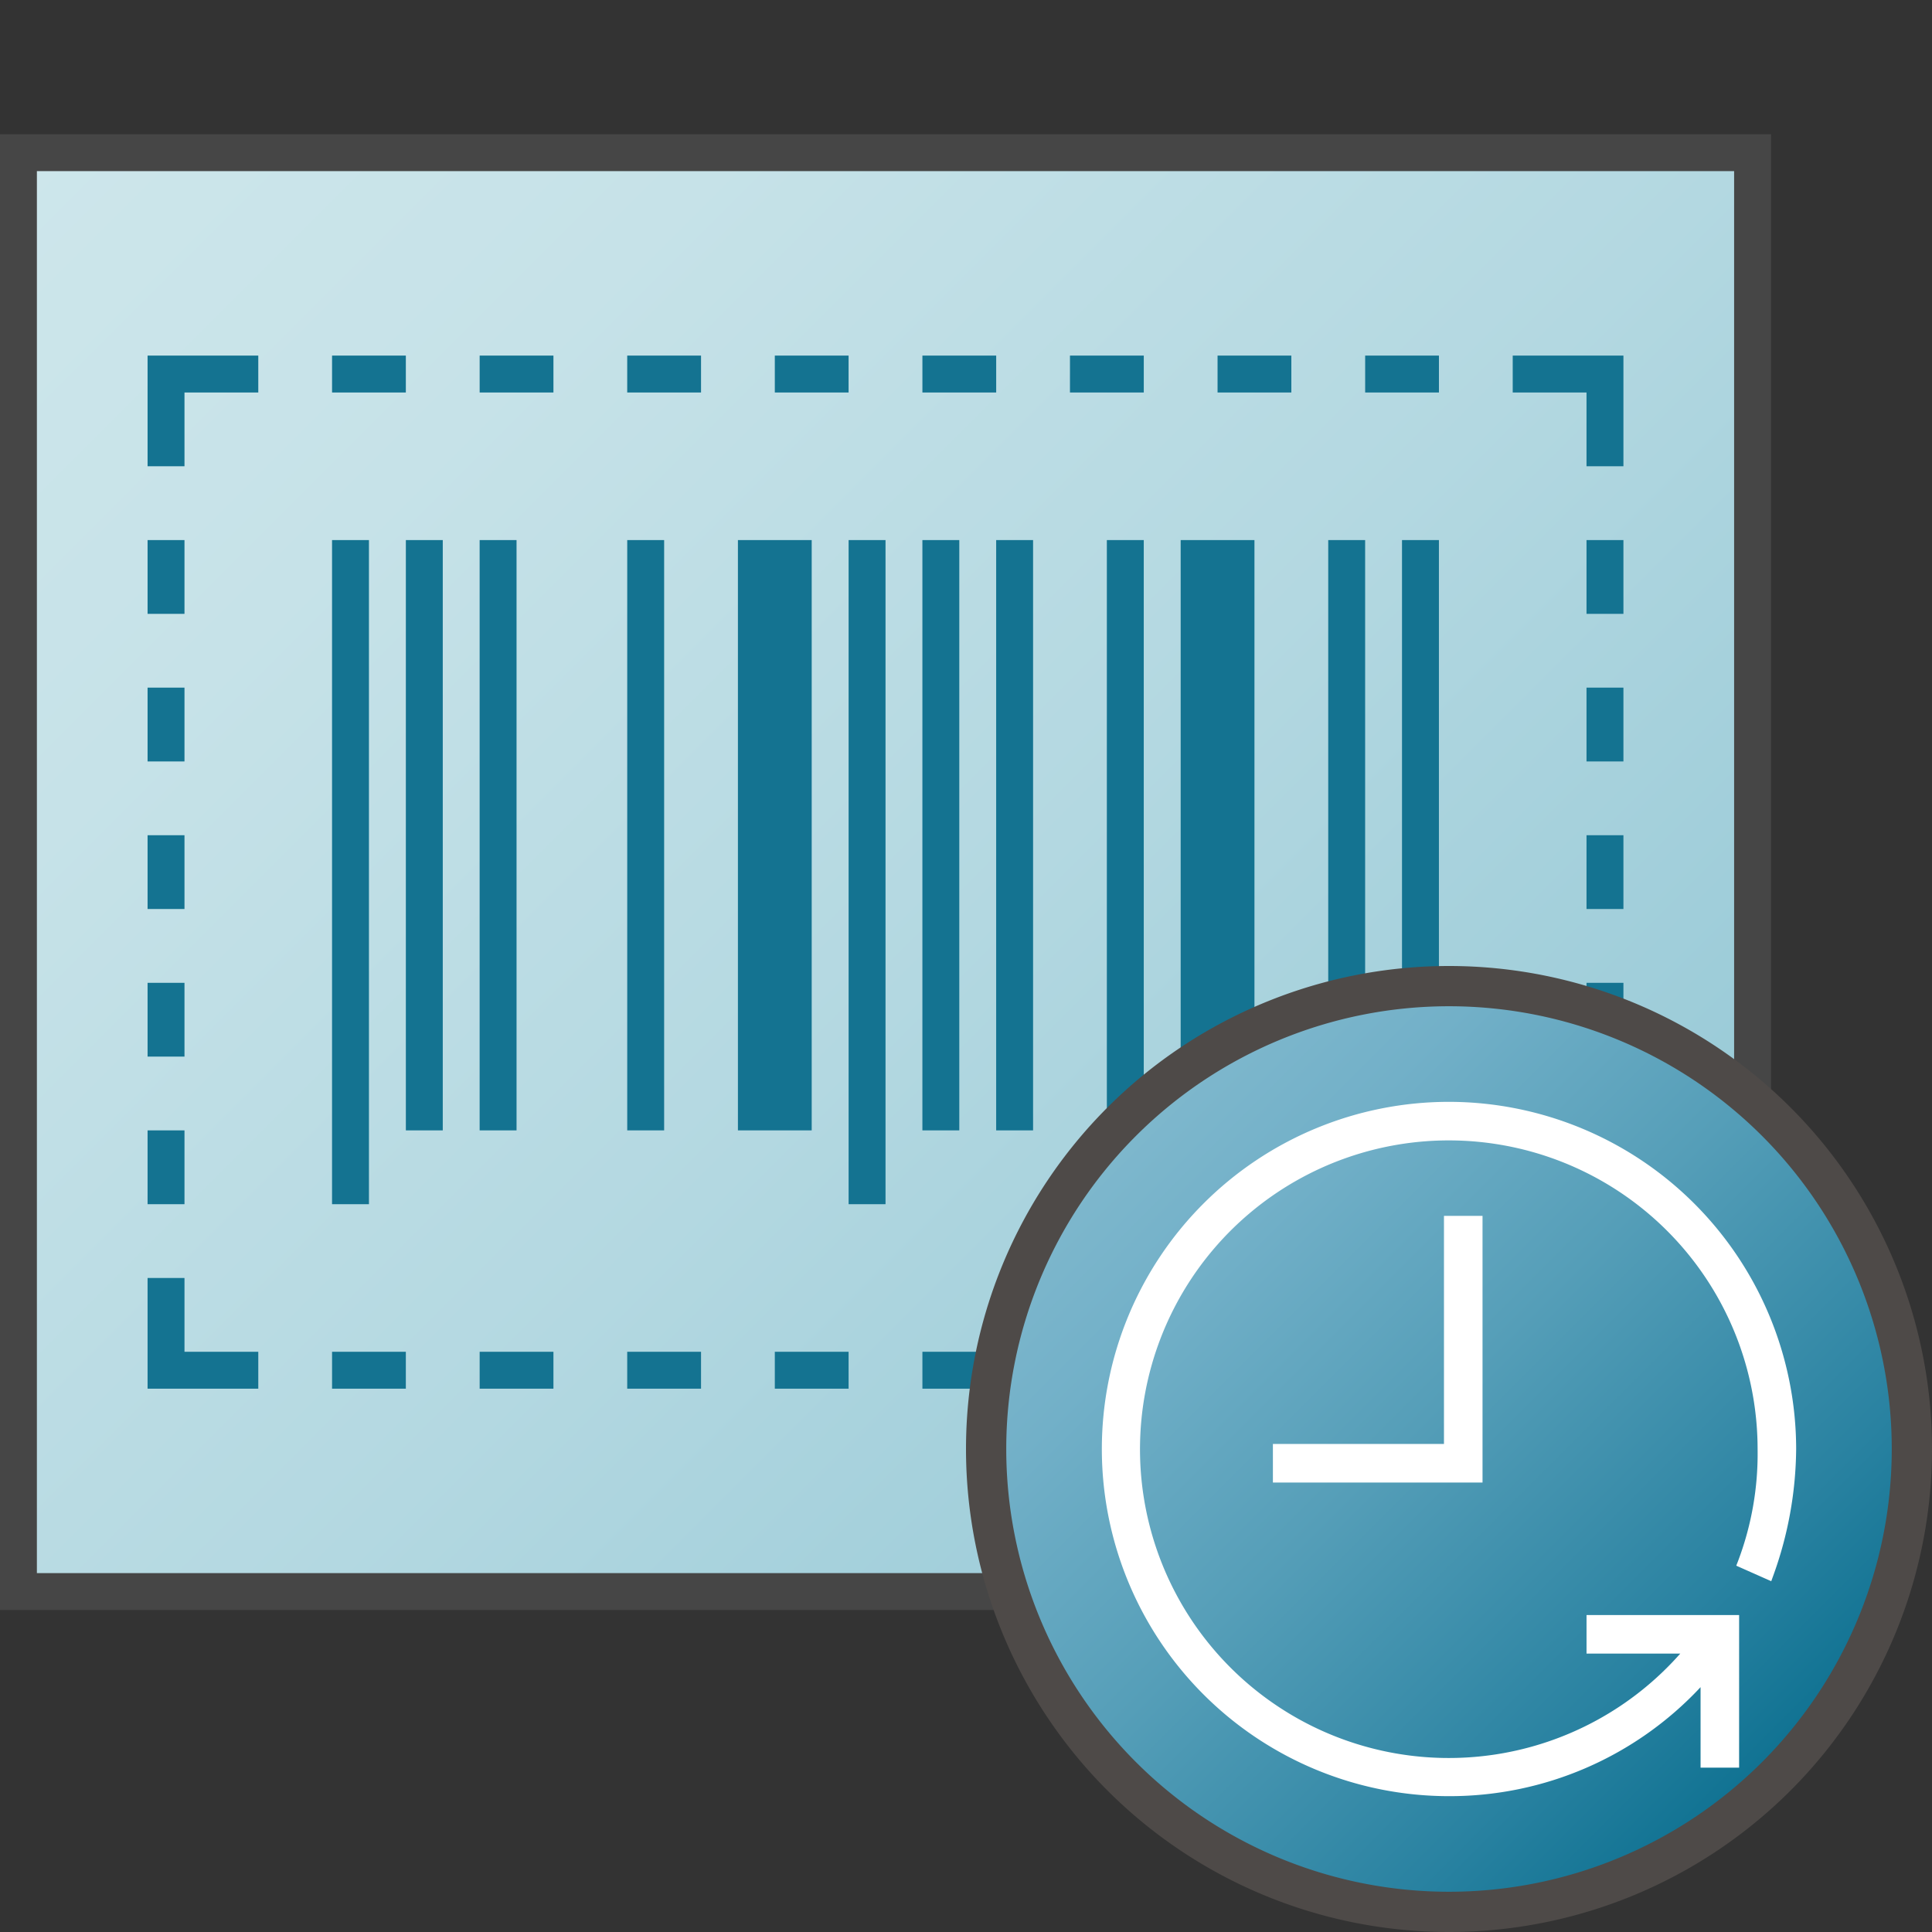 <svg id="Layer_1" data-name="Layer 1" xmlns="http://www.w3.org/2000/svg" xmlns:xlink="http://www.w3.org/1999/xlink" viewBox="0 0 48 48">
  <rect x="0" y="0" width="48" height="48" fill="#333333" stroke="none"/>
  <defs>
    <linearGradient id="linear-gradient" x1="28.046" y1="780.227" x2="71.045" y2="823.227" gradientTransform="translate(-23.417 -713.249) scale(0.917)" gradientUnits="userSpaceOnUse">
      <stop offset="0" stop-color="#cde6eb"/>
      <stop offset="0.221" stop-color="#c6e2e8"/>
      <stop offset="0.542" stop-color="#b3d8e1"/>
      <stop offset="0.921" stop-color="#93c7d5"/>
      <stop offset="1" stop-color="#8cc3d2"/>
    </linearGradient>
    <linearGradient id="linear-gradient-2" x1="27.868" y1="769.868" x2="44.132" y2="786.132" gradientTransform="translate(0 -742)" gradientUnits="userSpaceOnUse">
      <stop offset="0" stop-color="#7fb8cd"/>
      <stop offset="0.175" stop-color="#72b0c8"/>
      <stop offset="0.457" stop-color="#559eb8"/>
      <stop offset="0.809" stop-color="#2982a1"/>
      <stop offset="1" stop-color="#0e7191"/>
    </linearGradient>
  </defs>
  <path id="rect13" d="M.458,3.793H43.542V39.542H.458Z" stroke="#464646" stroke-miterlimit="10" stroke-width="0.917" fill="url(#linear-gradient)"/>
  <path id="polyline15" d="M4.125,11.584V9.293H6.417" fill="none" stroke="#147391" stroke-miterlimit="9.167" stroke-width="0.917"/>
  <path id="polyline17" d="M6.417,34.043H4.125V31.751" fill="none" stroke="#147391" stroke-miterlimit="9.167" stroke-width="0.917"/>
  <path id="polyline19" d="M37.583,9.293h2.292v2.291" fill="none" stroke="#147391" stroke-miterlimit="9.167" stroke-width="0.917"/>
  <path id="polyline21" d="M39.875,31.751v2.292H37.583" fill="none" stroke="#147391" stroke-miterlimit="9.167" stroke-width="0.917"/>
  <path id="line23" d="M8.25,9.293h1.833" fill="none" stroke="#147391" stroke-miterlimit="10" stroke-width="0.917"/>
  <path id="line25" d="M4.125,20.751v1.833" fill="none" stroke="#147391" stroke-miterlimit="10" stroke-width="0.917"/>
  <path id="line27" d="M4.125,26.251V24.418" fill="none" stroke="#147391" stroke-miterlimit="10" stroke-width="0.917"/>
  <path id="line29" d="M4.125,29.918V28.084" fill="none" stroke="#147391" stroke-miterlimit="10" stroke-width="0.917"/>
  <path id="line31" d="M39.875,20.751v1.833" fill="none" stroke="#147391" stroke-miterlimit="10" stroke-width="0.917"/>
  <path id="line33" d="M4.125,17.084v1.834" fill="none" stroke="#147391" stroke-miterlimit="10" stroke-width="0.917"/>
  <path id="line35" d="M39.875,17.084v1.834" fill="none" stroke="#147391" stroke-miterlimit="10" stroke-width="0.917"/>
  <path id="line37" d="M4.125,13.418v1.833" fill="none" stroke="#147391" stroke-miterlimit="10" stroke-width="0.917"/>
  <path id="line39" d="M39.875,13.418v1.833" fill="none" stroke="#147391" stroke-miterlimit="10" stroke-width="0.917"/>
  <path id="line41" d="M39.875,26.251V24.418" fill="none" stroke="#147391" stroke-miterlimit="10" stroke-width="0.917"/>
  <path id="line43" d="M39.875,29.918V28.084" fill="none" stroke="#147391" stroke-miterlimit="10" stroke-width="0.917"/>
  <path id="line45" d="M11.917,9.293H13.75" fill="none" stroke="#147391" stroke-miterlimit="10" stroke-width="0.917"/>
  <path id="line47" d="M15.583,9.293h1.834" fill="none" stroke="#147391" stroke-miterlimit="10" stroke-width="0.917"/>
  <path id="line49" d="M19.25,9.293h1.833" fill="none" stroke="#147391" stroke-miterlimit="10" stroke-width="0.917"/>
  <path id="line51" d="M22.917,9.293H24.75" fill="none" stroke="#147391" stroke-miterlimit="10" stroke-width="0.917"/>
  <path id="line53" d="M26.583,9.293h1.834" fill="none" stroke="#147391" stroke-miterlimit="10" stroke-width="0.917"/>
  <path id="line55" d="M26.583,34.043h1.834" fill="none" stroke="#147391" stroke-miterlimit="10" stroke-width="0.917"/>
  <path id="line57" d="M30.25,9.293h1.833" fill="none" stroke="#147391" stroke-miterlimit="10" stroke-width="0.917"/>
  <path id="line59" d="M33.917,9.293H35.75" fill="none" stroke="#147391" stroke-miterlimit="10" stroke-width="0.917"/>
  <path id="line61" d="M30.25,34.043h1.833" fill="none" stroke="#147391" stroke-miterlimit="10" stroke-width="0.917"/>
  <path id="line63" d="M8.25,34.043h1.833" fill="none" stroke="#147391" stroke-miterlimit="10" stroke-width="0.917"/>
  <path id="line65" d="M11.917,34.043H13.75" fill="none" stroke="#147391" stroke-miterlimit="10" stroke-width="0.917"/>
  <path id="line67" d="M15.583,34.043h1.834" fill="none" stroke="#147391" stroke-miterlimit="10" stroke-width="0.917"/>
  <path id="line69" d="M19.25,34.043h1.833" fill="none" stroke="#147391" stroke-miterlimit="10" stroke-width="0.917"/>
  <path id="line71" d="M22.917,34.043H24.75" fill="none" stroke="#147391" stroke-miterlimit="10" stroke-width="0.917"/>
  <path id="line73" d="M33.917,34.043H35.75" fill="none" stroke="#147391" stroke-miterlimit="10" stroke-width="0.917"/>
  <path id="rect75" d="M0,0H48V48H0Z" fill="none"/>
  <path id="line77" d="M8.708,13.418v16.5" fill="none" stroke="#147391" stroke-miterlimit="10" stroke-width="0.917"/>
  <path id="line79" d="M12.375,13.418V28.084" fill="none" stroke="#147391" stroke-miterlimit="10" stroke-width="0.917"/>
  <path id="line81" d="M10.542,13.418V28.084" fill="none" stroke="#147391" stroke-miterlimit="10" stroke-width="0.917"/>
  <path id="line83" d="M16.042,13.418V28.084" fill="none" stroke="#147391" stroke-miterlimit="10" stroke-width="0.917"/>
  <path id="line85" d="M19.25,13.418V28.084" fill="none" stroke="#147391" stroke-miterlimit="10" stroke-width="1.833"/>
  <path id="line87" d="M23.375,13.418V28.084" fill="none" stroke="#147391" stroke-miterlimit="10" stroke-width="0.917"/>
  <path id="line89" d="M25.208,13.418V28.084" fill="none" stroke="#147391" stroke-miterlimit="10" stroke-width="0.917"/>
  <path id="line91" d="M21.542,13.418v16.5" fill="none" stroke="#147391" stroke-miterlimit="10" stroke-width="0.917"/>
  <path id="line93" d="M27.958,13.418V28.084" fill="none" stroke="#147391" stroke-miterlimit="10" stroke-width="0.917"/>
  <path id="line95" d="M30.25,13.418V28.084" fill="none" stroke="#147391" stroke-miterlimit="10" stroke-width="1.833"/>
  <path id="line97" d="M33.458,13.418v16.5" fill="none" stroke="#147391" stroke-miterlimit="10" stroke-width="0.917"/>
  <path id="line99" d="M35.291,13.418v16.5" fill="none" stroke="#147391" stroke-miterlimit="10" stroke-width="0.917"/>
  <g id="g26">
    <path id="circle22" d="M47.5,36A11.5,11.5,0,0,1,36,47.5h0A11.5,11.5,0,0,1,24.5,36h0a11.5,11.5,0,0,1,23,0Z" fill="url(#linear-gradient-2)"/>
    <path id="path24" d="M36,25A11,11,0,1,1,25,36,11,11,0,0,1,36,25m0-1A12,12,0,1,0,48,36,12,12,0,0,0,36,24Z" fill="#4e4a48"/>
  </g>
  <g id="g32">
    <path id="path28" d="M36,27.375a8.625,8.625,0,0,0,0,17.25,8.524,8.524,0,0,0,6.25-2.708v2h.958V40.125H39.417v.958h2.329A7.672,7.672,0,1,1,43.667,36a7.537,7.537,0,0,1-.487,2.788l-.043.111.869.386.046-.127A9.426,9.426,0,0,0,44.625,36,8.636,8.636,0,0,0,36,27.375Z" fill="#fff"/>
    <path id="polygon30" d="M35.875,35.875h-4.25v.958h5.208V30.208h-.958Z" fill="#fff"/>
  </g>
</svg>

